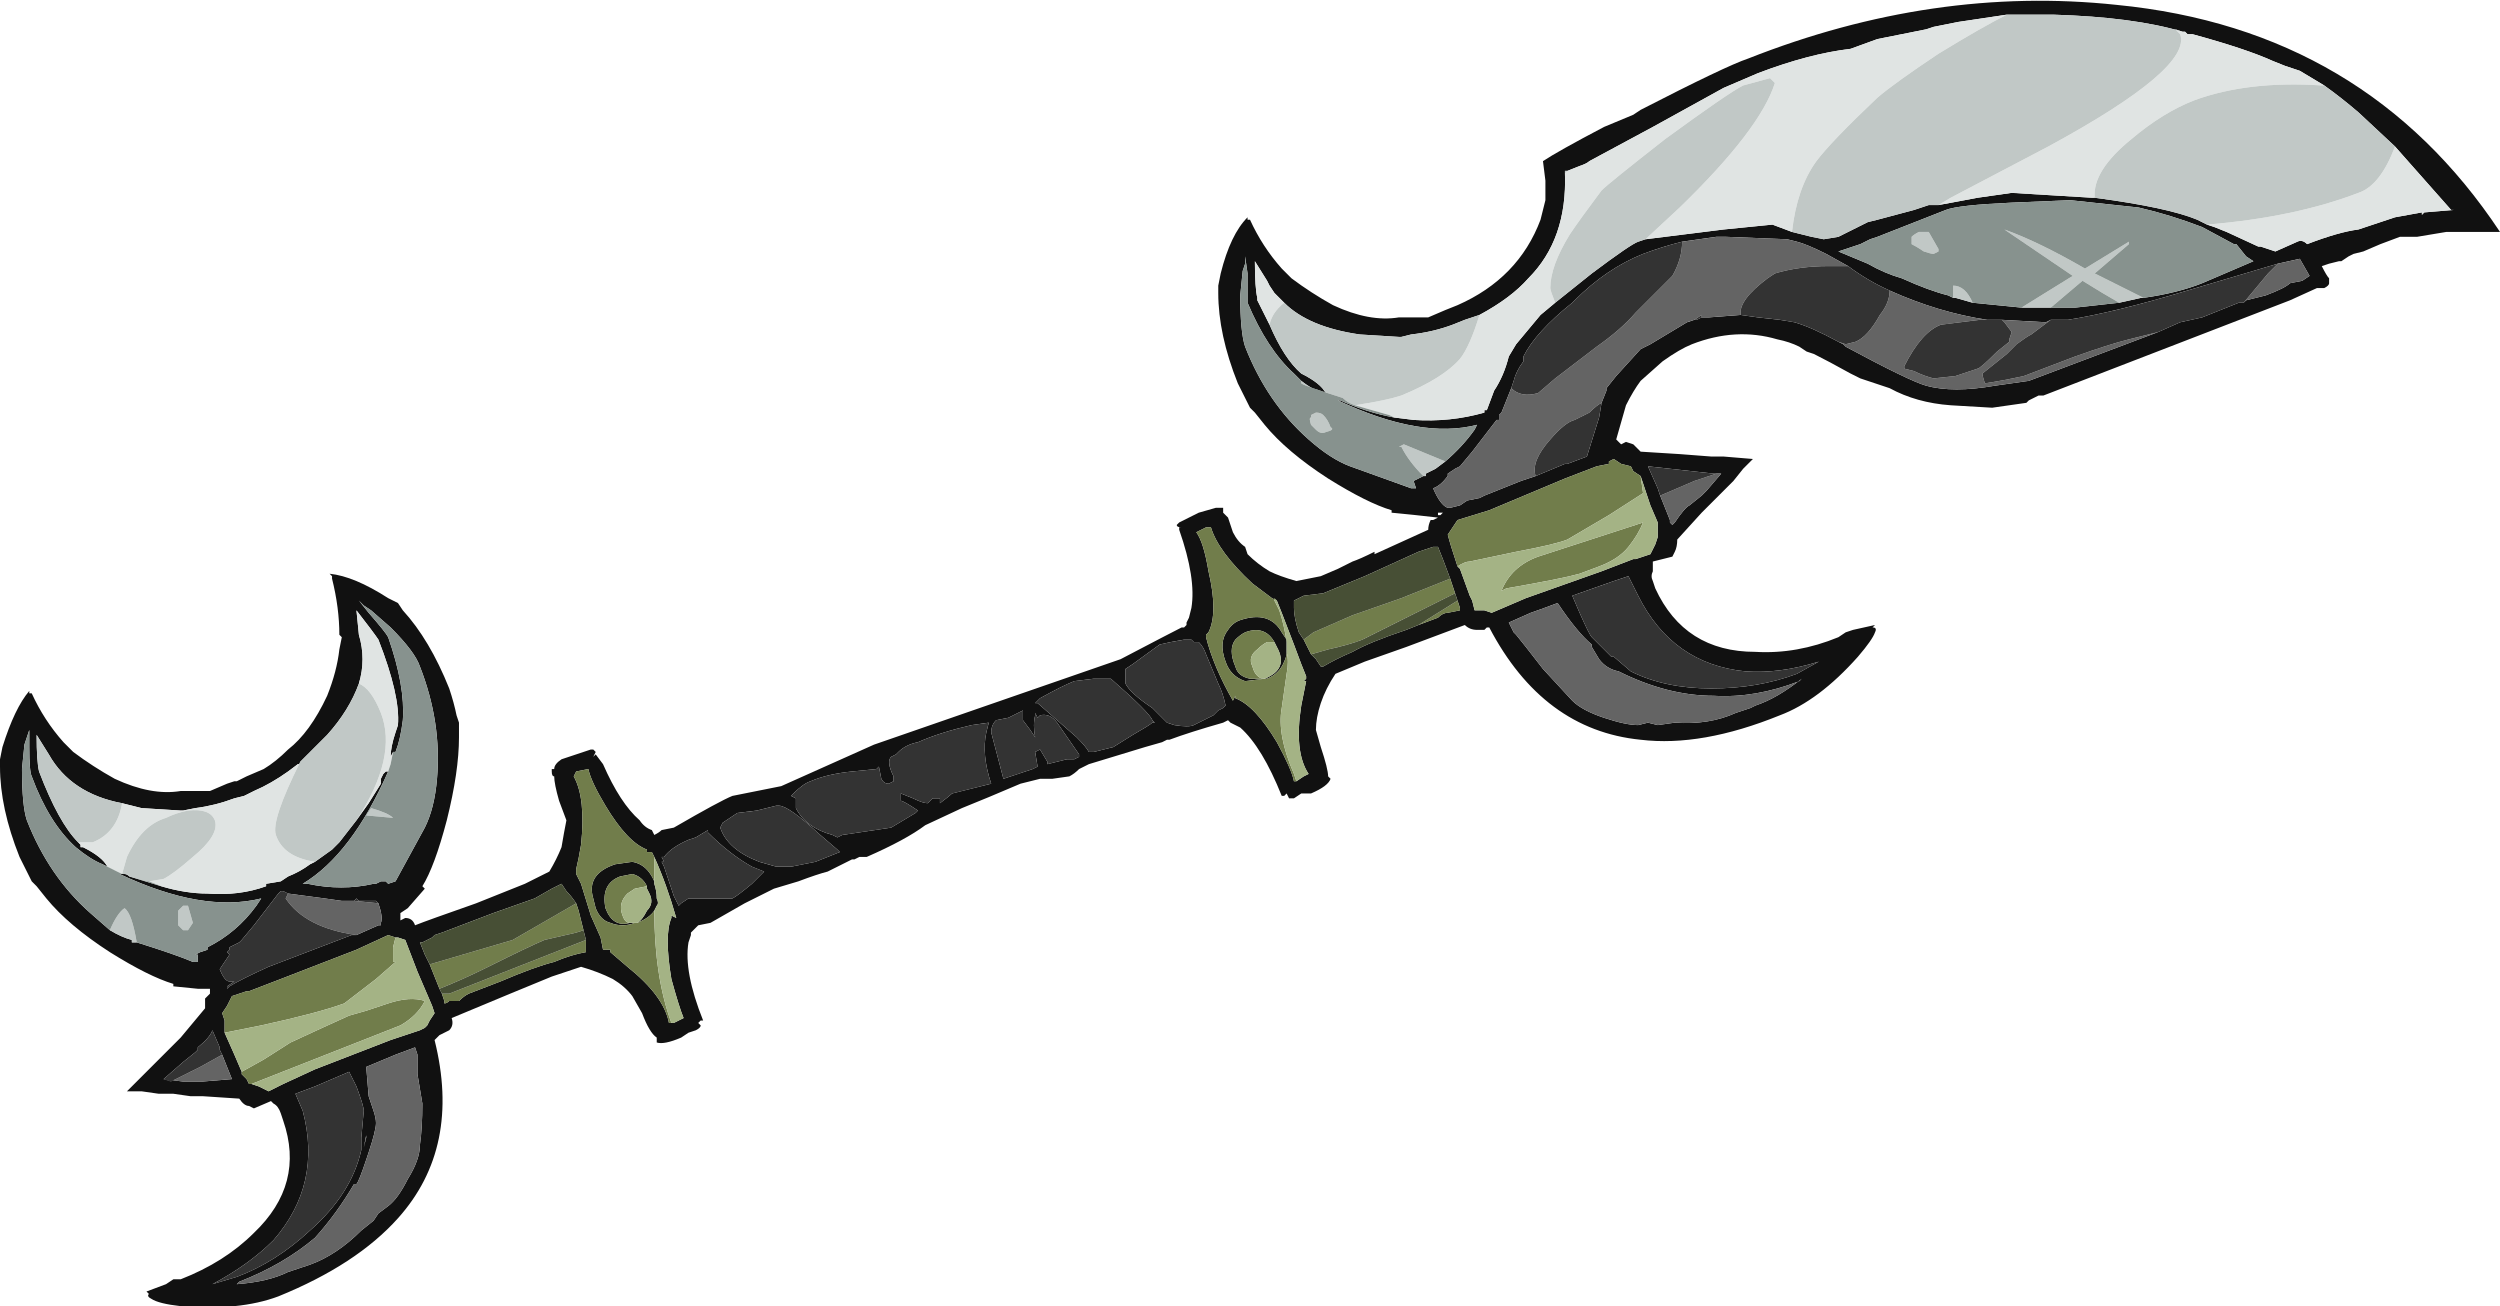 <?xml version="1.0" encoding="UTF-8" standalone="no"?>
<svg xmlns:ffdec="https://www.free-decompiler.com/flash" xmlns:xlink="http://www.w3.org/1999/xlink" ffdec:objectType="shape" height="26.75px" width="51.2px" xmlns="http://www.w3.org/2000/svg">
  <g transform="matrix(1.0, 0.0, 0.0, 1.0, 28.0, 12.3)">
    <path d="M13.1 -12.0 L12.1 -11.85 11.6 -11.75 11.45 -11.7 10.45 -11.5 9.9 -11.3 Q9.05 -11.2 8.0 -10.8 L7.3 -10.5 5.85 -9.7 4.55 -9.0 Q4.5 -8.95 4.35 -8.9 L4.1 -8.8 4.05 -8.8 4.05 -8.75 Q4.1 -7.4 3.3 -6.6 2.95 -6.2 2.3 -5.85 L2.0 -5.75 1.75 -5.65 Q1.35 -5.5 0.9 -5.45 L0.7 -5.4 0.65 -5.4 -0.15 -5.45 Q-1.2 -5.6 -1.7 -6.1 L-1.9 -6.3 -2.0 -6.45 -2.05 -6.55 -2.3 -6.95 Q-2.3 -6.4 -2.25 -6.2 L-2.25 -6.15 -2.0 -5.65 Q-1.7 -4.95 -1.35 -4.65 -0.95 -4.45 -0.85 -4.25 -1.1 -4.3 -1.35 -4.5 L-1.5 -4.65 Q-2.05 -5.15 -2.45 -6.1 -2.45 -6.2 -2.45 -6.7 L-2.5 -7.05 -2.5 -6.9 -2.55 -6.75 -2.6 -6.25 Q-2.6 -5.5 -2.5 -5.2 -2.05 -4.05 -1.2 -3.3 -0.75 -2.9 -0.35 -2.75 L0.9 -2.3 1.0 -2.3 0.95 -2.45 1.15 -2.55 1.2 -2.55 1.2 -2.6 1.4 -2.7 1.6 -2.85 Q1.95 -3.15 2.2 -3.5 L2.25 -3.6 Q1.1 -3.3 -0.6 -4.1 L-0.55 -4.1 Q0.0 -3.85 0.55 -3.75 L0.95 -3.7 Q1.7 -3.65 2.4 -3.85 L2.4 -3.9 2.45 -3.9 2.6 -4.3 Q2.8 -4.6 2.9 -5.0 L3.05 -5.25 3.55 -5.85 3.85 -6.1 4.6 -6.7 Q5.4 -7.3 5.55 -7.35 L5.7 -7.4 7.3 -7.6 8.3 -7.7 8.7 -7.55 9.1 -7.45 9.35 -7.4 9.65 -7.45 10.25 -7.75 10.45 -7.8 11.2 -8.0 11.5 -8.1 11.7 -8.1 12.5 -8.25 13.2 -8.35 14.85 -8.25 14.9 -8.25 Q16.4 -8.05 17.0 -7.8 L17.2 -7.7 17.35 -7.65 17.6 -7.55 18.25 -7.25 18.3 -7.25 18.6 -7.15 19.05 -7.35 Q19.15 -7.4 19.25 -7.3 19.9 -7.55 20.3 -7.6 20.75 -7.75 21.05 -7.85 L21.6 -7.95 21.6 -7.9 21.65 -7.95 22.25 -8.0 22.2 -8.0 21.05 -9.3 20.3 -10.0 Q19.95 -10.3 19.6 -10.55 L19.1 -10.85 18.8 -10.95 18.55 -11.05 Q18.0 -11.3 16.9 -11.6 L16.8 -11.6 16.75 -11.65 16.7 -11.65 Q15.7 -11.95 14.05 -12.0 L13.1 -12.0 M9.85 -6.85 L9.4 -7.1 Q9.0 -7.3 8.8 -7.35 L8.6 -7.4 7.35 -7.45 7.15 -7.45 6.45 -7.35 Q6.05 -7.25 5.65 -7.1 4.9 -6.8 4.25 -6.15 L4.2 -6.1 Q3.45 -5.5 3.2 -5.0 L3.2 -4.9 Q3.05 -4.7 3.0 -4.5 L2.95 -4.35 2.75 -3.85 2.7 -3.8 2.7 -3.7 2.65 -3.7 2.15 -3.05 1.9 -2.75 1.8 -2.7 1.65 -2.6 1.65 -2.55 Q1.5 -2.35 1.35 -2.3 1.5 -1.95 1.65 -1.9 L1.7 -1.9 1.9 -1.95 2.05 -2.05 2.3 -2.1 2.4 -2.15 3.15 -2.45 3.45 -2.55 4.05 -2.8 4.1 -2.8 4.5 -2.95 4.75 -3.75 4.8 -4.05 4.9 -4.3 4.9 -4.35 5.1 -4.6 5.6 -5.15 5.8 -5.25 6.55 -5.7 6.7 -5.75 6.75 -5.75 6.85 -5.8 7.0 -5.8 7.65 -5.85 8.0 -5.8 8.45 -5.75 8.75 -5.7 Q9.1 -5.6 9.65 -5.3 L9.75 -5.25 9.8 -5.2 Q11.1 -4.5 11.45 -4.4 12.0 -4.25 12.85 -4.4 L13.55 -4.5 16.2 -5.5 16.65 -5.7 17.1 -5.8 17.85 -6.1 17.95 -6.1 18.0 -6.15 18.4 -6.25 Q18.8 -6.4 18.9 -6.5 L19.15 -6.55 19.3 -6.65 19.1 -7.0 18.65 -6.9 16.8 -6.35 Q15.3 -5.9 14.35 -5.75 L14.0 -5.75 13.9 -5.7 13.0 -5.75 12.7 -5.75 Q11.7 -5.9 10.7 -6.35 10.25 -6.55 9.85 -6.85 M9.45 -7.3 L9.45 -7.3 M15.9 -6.2 Q16.6 -6.3 17.1 -6.5 L18.15 -6.95 18.0 -7.05 17.8 -7.3 17.75 -7.3 17.1 -7.65 Q16.45 -7.9 15.8 -8.05 L14.4 -8.2 13.2 -8.15 Q12.1 -8.1 11.85 -8.0 L10.45 -7.45 10.3 -7.4 10.1 -7.3 9.65 -7.15 10.25 -6.9 Q10.6 -6.7 10.95 -6.6 11.5 -6.35 11.9 -6.25 L12.0 -6.2 12.05 -6.2 12.4 -6.1 13.4 -6.0 13.85 -6.0 14.5 -6.0 15.4 -6.1 15.85 -6.2 15.9 -6.2 M5.45 -9.95 L5.6 -10.05 Q7.35 -10.95 7.8 -11.1 11.6 -12.6 15.35 -12.2 20.45 -11.7 23.2 -7.55 L22.1 -7.55 21.5 -7.45 21.15 -7.45 20.75 -7.3 20.4 -7.15 20.2 -7.1 20.1 -7.05 19.95 -6.95 19.9 -6.95 19.7 -6.9 19.55 -6.85 Q19.65 -6.65 19.7 -6.6 L19.7 -6.5 Q19.7 -6.45 19.6 -6.4 L19.45 -6.4 18.9 -6.15 13.85 -4.2 13.75 -4.2 13.55 -4.1 13.5 -4.05 12.8 -3.95 11.95 -4.0 Q11.25 -4.05 10.7 -4.35 L10.1 -4.55 9.9 -4.65 Q9.45 -4.9 9.15 -5.05 L9.0 -5.1 8.85 -5.2 Q8.65 -5.3 8.4 -5.35 7.55 -5.6 6.65 -5.25 6.4 -5.15 6.05 -4.9 L5.6 -4.5 Q5.45 -4.3 5.3 -4.0 L5.1 -3.3 5.2 -3.2 5.3 -3.25 5.45 -3.2 5.6 -3.05 6.4 -3.0 7.05 -2.95 7.3 -2.95 7.9 -2.9 7.7 -2.7 7.5 -2.45 6.85 -1.8 6.35 -1.25 Q6.35 -1.1 6.3 -1.0 L6.25 -0.9 5.85 -0.8 5.85 -0.6 Q5.8 -0.5 5.85 -0.4 L5.9 -0.25 Q6.5 1.05 7.95 1.05 8.8 1.1 9.65 0.75 L9.8 0.65 9.95 0.6 10.4 0.5 10.35 0.55 Q10.45 0.55 10.4 0.65 10.35 0.8 10.05 1.15 9.25 2.05 8.45 2.35 6.85 3.0 5.6 2.85 3.6 2.65 2.5 0.55 L2.45 0.55 2.4 0.6 2.25 0.6 Q2.1 0.6 2.0 0.5 L0.8 0.95 -0.05 1.25 -0.65 1.5 Q-0.85 1.8 -0.95 2.1 -1.05 2.4 -1.05 2.65 L-0.95 3.0 Q-0.8 3.45 -0.8 3.6 L-0.75 3.65 Q-0.8 3.8 -1.15 3.95 L-1.35 3.95 -1.5 4.05 -1.6 4.05 -1.65 3.95 -1.7 4.0 -1.75 4.0 Q-2.15 3.0 -2.6 2.6 L-2.8 2.5 -2.85 2.45 -2.95 2.5 Q-3.65 2.7 -4.05 2.85 L-4.1 2.85 -4.2 2.9 -4.55 3.0 -5.7 3.35 -5.9 3.45 Q-6.0 3.55 -6.1 3.6 L-6.45 3.65 -6.7 3.65 -7.1 3.75 Q-7.8 4.05 -8.3 4.25 L-9.05 4.6 Q-9.45 4.9 -10.25 5.25 L-10.4 5.25 -10.5 5.3 -10.55 5.3 Q-10.85 5.45 -11.05 5.55 -11.25 5.6 -11.65 5.75 L-12.15 5.9 -12.75 6.2 -13.45 6.6 -13.7 6.65 -13.85 6.8 -13.85 6.85 -13.9 7.0 Q-14.0 7.6 -13.6 8.6 L-13.65 8.6 -13.7 8.65 -13.65 8.7 Q-13.65 8.75 -13.75 8.8 L-13.9 8.85 -14.05 8.95 Q-14.4 9.1 -14.55 9.05 L-14.55 8.95 Q-14.7 8.85 -14.85 8.45 L-15.05 8.1 Q-15.2 7.9 -15.45 7.75 -15.75 7.6 -16.1 7.5 L-16.7 7.7 -17.55 8.05 -18.75 8.55 Q-18.7 8.7 -18.8 8.8 L-19.0 8.9 -19.1 9.0 Q-18.55 11.2 -19.85 12.65 -20.7 13.6 -22.3 14.25 -23.1 14.55 -24.3 14.45 -24.75 14.4 -24.9 14.3 -25.0 14.25 -24.95 14.2 L-25.0 14.15 -24.6 14.0 -24.45 13.9 -24.3 13.9 Q-23.4 13.55 -22.8 12.95 -21.75 11.95 -22.2 10.65 L-22.25 10.5 Q-22.3 10.35 -22.4 10.3 L-22.45 10.25 -22.8 10.4 -22.9 10.35 Q-23.0 10.35 -23.1 10.2 L-23.85 10.15 -24.1 10.15 -24.45 10.1 -24.75 10.1 -25.1 10.05 -25.4 10.05 -24.3 8.95 -23.8 8.35 Q-23.8 8.25 -23.8 8.15 L-23.7 8.05 -23.7 7.95 -23.95 7.95 -24.45 7.9 -24.45 7.85 Q-24.95 7.7 -25.75 7.2 -26.6 6.65 -27.05 6.1 L-27.25 5.85 -27.35 5.75 -27.6 5.25 Q-28.0 4.25 -28.0 3.4 L-28.0 3.25 -27.95 3.0 Q-27.7 2.2 -27.4 1.85 L-27.4 1.9 -27.35 1.9 Q-27.1 2.45 -26.7 2.9 L-26.5 3.1 Q-26.1 3.4 -25.65 3.65 -24.9 4.0 -24.3 3.9 L-23.7 3.9 -23.35 3.75 -23.2 3.7 -23.15 3.7 -22.95 3.6 -22.6 3.45 Q-22.35 3.3 -22.1 3.05 -21.65 2.7 -21.3 1.95 -21.1 1.45 -21.05 1.0 L-21.0 0.75 -21.05 0.7 Q-21.05 0.15 -21.2 -0.45 L-21.2 -0.5 -21.25 -0.55 Q-20.75 -0.5 -20.05 -0.05 L-19.85 0.05 -19.75 0.2 Q-19.2 0.8 -18.8 1.8 -18.7 2.1 -18.65 2.35 L-18.6 2.5 Q-18.6 2.65 -18.6 2.8 -18.6 3.5 -18.85 4.5 -19.1 5.45 -19.35 5.85 L-19.3 5.9 -19.65 6.3 -19.8 6.4 -19.8 6.55 -19.7 6.5 Q-19.55 6.5 -19.5 6.65 -19.25 6.55 -18.25 6.2 L-17.25 5.8 -16.75 5.55 Q-16.6 5.3 -16.5 5.05 -16.45 4.75 -16.4 4.5 L-16.55 4.1 Q-16.65 3.75 -16.65 3.6 -16.7 3.6 -16.7 3.5 L-16.7 3.45 -16.65 3.45 Q-16.65 3.35 -16.5 3.25 L-15.9 3.05 -15.85 3.05 -15.8 3.1 -15.85 3.2 -15.8 3.15 -15.65 3.35 Q-15.3 4.15 -14.9 4.5 -14.8 4.65 -14.65 4.7 L-14.6 4.8 Q-14.5 4.75 -14.45 4.7 L-14.2 4.65 Q-13.25 4.1 -13.0 4.0 L-12.0 3.8 -10.1 2.95 -5.05 1.2 Q-4.0 0.65 -3.8 0.55 L-3.75 0.55 -3.7 0.5 -3.7 0.45 -3.65 0.35 -3.6 0.15 Q-3.5 -0.45 -3.85 -1.45 L-3.85 -1.5 -3.8 -1.5 Q-3.9 -1.5 -3.9 -1.55 L-3.85 -1.6 -3.45 -1.8 -3.1 -1.9 -2.95 -1.9 -2.95 -1.8 -2.85 -1.7 -2.75 -1.4 Q-2.65 -1.2 -2.5 -1.1 L-2.45 -0.95 Q-2.25 -0.75 -2.0 -0.6 -1.8 -0.5 -1.45 -0.4 L-0.95 -0.5 -0.6 -0.65 -0.3 -0.8 Q-0.15 -0.85 0.15 -1.0 L0.15 -0.95 1.25 -1.45 Q1.25 -1.55 1.3 -1.65 L1.35 -1.65 1.45 -1.7 1.0 -1.75 0.5 -1.8 0.5 -1.85 Q0.0 -2.0 -0.8 -2.5 -1.65 -3.05 -2.1 -3.6 L-2.3 -3.85 -2.4 -3.95 -2.65 -4.45 Q-3.05 -5.45 -3.05 -6.3 L-3.05 -6.45 -3.0 -6.7 Q-2.8 -7.5 -2.45 -7.85 L-2.45 -7.8 -2.4 -7.8 Q-2.15 -7.25 -1.75 -6.8 L-1.55 -6.6 Q-1.15 -6.3 -0.7 -6.05 0.05 -5.7 0.65 -5.8 L1.25 -5.8 1.6 -5.95 1.85 -6.05 Q3.1 -6.6 3.55 -7.8 L3.65 -8.2 3.65 -8.6 3.6 -9.0 Q3.9 -9.2 4.85 -9.7 L5.45 -9.95 M1.45 -1.8 L1.45 -1.75 1.5 -1.75 1.55 -1.8 1.45 -1.8 M1.7 -0.45 L1.55 -0.85 1.45 -1.1 1.35 -1.1 1.05 -1.0 -0.05 -0.5 -0.9 -0.15 -1.3 -0.1 -1.5 0.0 -1.5 0.15 Q-1.5 0.35 -1.4 0.65 L-1.3 0.8 -1.15 1.1 -1.05 1.2 -0.95 1.35 -0.9 1.35 Q-0.65 1.2 -0.3 1.05 0.05 0.85 0.8 0.6 L1.05 0.5 1.45 0.35 Q1.55 0.25 1.65 0.25 L1.9 0.2 1.9 0.15 1.85 0.0 1.8 -0.15 1.7 -0.45 M5.6 -2.55 L5.45 -2.65 5.4 -2.75 5.2 -2.8 5.05 -2.9 4.95 -2.85 4.95 -2.8 4.7 -2.75 4.05 -2.5 2.5 -1.85 1.85 -1.65 1.65 -1.35 Q1.7 -1.15 1.85 -0.7 L1.9 -0.65 2.1 -0.1 2.15 0.0 2.2 0.2 2.4 0.2 2.55 0.25 3.25 -0.05 4.8 -0.6 5.45 -0.85 5.5 -0.85 5.8 -0.95 5.9 -1.15 5.95 -1.3 5.95 -1.6 5.8 -1.95 5.6 -2.55 M5.35 -0.5 L5.05 -0.4 4.2 -0.1 4.35 0.25 Q4.55 0.7 4.6 0.75 L5.0 1.15 5.05 1.15 5.4 1.45 Q6.1 1.8 7.05 1.8 8.0 1.8 8.8 1.5 L9.25 1.25 Q8.45 1.5 7.75 1.45 6.25 1.3 5.55 -0.1 5.45 -0.3 5.35 -0.5 M7.15 -2.6 L7.1 -2.6 5.75 -2.75 5.95 -2.3 6.0 -2.15 6.2 -1.65 6.2 -1.6 6.25 -1.55 6.3 -1.6 Q6.5 -1.9 6.6 -1.95 L6.85 -2.15 6.95 -2.25 7.25 -2.6 7.15 -2.6 M18.2 -7.0 L18.2 -7.0 M8.85 1.65 Q7.95 2.0 7.1 1.95 6.15 1.95 5.15 1.45 4.9 1.4 4.75 1.2 L4.6 0.95 4.6 0.9 Q4.3 0.65 3.9 0.05 3.5 0.2 3.35 0.25 L2.9 0.45 3.0 0.65 3.05 0.7 3.25 0.95 3.6 1.4 4.2 2.05 Q4.4 2.25 4.85 2.4 5.3 2.55 5.55 2.55 L5.75 2.5 5.95 2.55 6.3 2.5 Q7.0 2.55 7.55 2.3 L7.85 2.2 7.95 2.15 Q8.4 2.0 8.9 1.6 L8.85 1.65 M-1.85 0.0 L-1.95 -0.05 -2.35 -0.35 Q-3.05 -1.0 -3.2 -1.5 L-3.3 -1.5 -3.5 -1.4 Q-3.35 -1.2 -3.25 -0.6 -3.05 0.25 -3.25 0.65 L-3.3 0.7 -3.3 0.75 Q-3.15 1.35 -2.75 2.05 L-2.7 1.95 -2.7 2.0 Q-2.3 2.15 -1.85 2.9 -1.55 3.45 -1.5 3.7 L-1.45 3.7 -1.3 3.6 -1.2 3.55 Q-1.5 3.1 -1.35 2.15 L-1.25 1.65 -1.3 1.65 -1.25 1.6 -1.25 1.55 -1.35 1.3 -1.5 0.9 -1.75 0.25 -1.85 0.0 M-1.65 1.05 Q-1.65 1.15 -1.7 1.25 -1.8 1.5 -2.05 1.6 L-2.1 1.6 -2.5 1.65 Q-2.65 1.6 -2.75 1.5 -2.85 1.4 -2.9 1.25 -3.05 0.85 -2.85 0.6 -2.75 0.45 -2.6 0.4 -2.0 0.2 -1.75 0.65 L-1.65 0.8 -1.65 0.85 -1.65 1.05 M-1.9 0.85 Q-2.1 0.5 -2.5 0.65 -2.6 0.7 -2.7 0.8 -2.85 1.0 -2.7 1.35 -2.65 1.55 -2.4 1.6 L-2.15 1.6 -2.1 1.6 Q-1.6 1.4 -1.85 0.95 L-1.9 0.85 M-3.6 0.8 L-3.75 0.8 Q-4.05 0.85 -4.25 0.9 L-4.8 1.3 -4.95 1.4 -4.95 1.7 Q-4.85 1.9 -4.4 2.2 L-4.1 2.5 -3.95 2.55 Q-3.65 2.6 -3.55 2.55 L-3.15 2.35 -3.05 2.25 -2.95 2.2 -2.9 2.15 Q-2.95 1.9 -3.05 1.7 L-3.3 1.1 Q-3.35 0.95 -3.45 0.85 L-3.55 0.85 -3.6 0.8 M-5.6 1.6 L-6.0 1.65 Q-6.25 1.75 -6.7 2.0 L-6.8 2.1 -6.75 2.1 -5.95 2.8 Q-5.75 3.0 -5.7 3.1 L-5.6 3.1 -5.2 3.0 -4.8 2.75 Q-4.45 2.55 -4.4 2.5 L-4.35 2.5 -4.4 2.45 Q-4.45 2.3 -5.25 1.6 L-5.6 1.6 M-7.35 2.4 L-7.6 2.45 Q-7.7 2.55 -7.7 2.7 L-7.45 3.65 -6.85 3.45 -6.75 3.4 -6.8 3.1 -6.7 3.05 -6.55 3.3 -6.55 3.35 -6.15 3.25 Q-6.1 3.25 -6.0 3.25 L-5.9 3.2 -5.9 3.15 -6.35 2.5 Q-6.5 2.3 -6.7 2.35 L-6.75 2.4 -6.8 2.3 -6.8 2.35 Q-6.85 2.55 -6.8 2.8 L-6.9 2.65 -7.05 2.45 -7.05 2.25 -7.35 2.4 M-7.75 2.5 L-8.1 2.55 Q-8.75 2.7 -9.2 2.9 -9.45 2.95 -9.6 3.1 L-9.65 3.15 -9.75 3.2 Q-9.85 3.3 -9.7 3.6 L-9.7 3.7 -9.8 3.75 Q-9.9 3.75 -9.95 3.65 L-10.0 3.4 -10.05 3.45 -10.55 3.5 Q-11.05 3.55 -11.4 3.7 -11.55 3.75 -11.75 3.95 L-11.8 4.0 -11.7 4.05 -11.7 4.25 Q-11.5 4.65 -10.95 4.8 L-10.85 4.85 -10.75 4.8 -9.75 4.65 -9.25 4.35 -9.2 4.3 Q-9.5 4.1 -9.55 4.1 L-9.55 3.95 -9.3 4.05 Q-9.1 4.15 -9.0 4.15 L-8.9 4.05 -8.75 4.05 -8.75 4.15 Q-8.55 4.0 -8.5 3.95 L-7.7 3.75 Q-7.9 3.15 -7.8 2.7 L-7.75 2.5 M-11.2 4.8 Q-11.85 4.2 -12.05 4.2 L-12.1 4.2 -12.5 4.3 -12.9 4.35 -13.2 4.55 -13.25 4.65 Q-13.1 5.1 -12.45 5.35 L-12.1 5.45 -11.8 5.45 -11.3 5.35 -10.8 5.15 -10.85 5.1 -11.2 4.8 M-14.6 5.25 L-14.65 5.15 -14.75 5.15 -14.75 5.1 Q-15.15 4.95 -15.6 4.2 -15.9 3.7 -15.95 3.45 L-16.2 3.5 -16.25 3.6 Q-16.0 4.05 -16.1 5.0 -16.15 5.3 -16.2 5.5 L-16.2 5.6 -16.1 5.8 -15.9 6.45 -15.7 6.9 -15.65 7.15 -15.5 7.15 -15.5 7.2 -15.15 7.5 Q-14.4 8.1 -14.3 8.65 L-14.25 8.65 -14.2 8.65 -14.0 8.55 Q-14.1 8.3 -14.25 7.75 -14.4 6.85 -14.25 6.5 L-14.25 6.45 -14.15 6.5 Q-14.35 5.8 -14.6 5.25 M-14.6 6.35 Q-14.7 6.5 -14.95 6.6 L-15.0 6.6 Q-15.25 6.7 -15.5 6.6 -15.7 6.55 -15.8 6.3 L-15.85 6.1 Q-16.0 5.6 -15.4 5.4 L-15.05 5.35 Q-14.75 5.4 -14.6 5.75 L-14.6 5.8 Q-14.55 5.95 -14.55 6.1 -14.5 6.2 -14.55 6.25 L-14.6 6.35 M-16.2 6.2 Q-16.3 6.05 -16.4 5.95 L-16.5 5.8 -16.7 5.9 -17.05 6.1 -17.9 6.4 -18.95 6.8 -19.1 6.85 -19.15 6.9 -19.35 7.0 -19.4 7.0 -19.3 7.25 -19.2 7.45 -19.0 7.95 -18.95 8.05 -18.9 8.2 -18.9 8.25 Q-18.85 8.25 -18.8 8.2 L-18.6 8.2 Q-18.5 8.1 -18.4 8.05 L-17.75 7.8 Q-17.05 7.5 -16.65 7.4 -16.3 7.25 -16.0 7.2 L-16.0 6.95 -16.05 6.75 -16.15 6.35 -16.2 6.2 M-15.1 6.6 L-14.95 6.6 Q-14.85 6.55 -14.75 6.35 -14.6 6.2 -14.7 6.0 L-14.75 5.9 -14.75 5.85 Q-14.85 5.65 -15.05 5.6 L-15.3 5.65 Q-15.7 5.8 -15.6 6.3 -15.45 6.7 -15.1 6.6 M-14.4 5.25 L-14.45 5.25 -14.4 5.35 -14.45 5.35 -14.4 5.45 -14.2 6.05 -14.1 6.25 -14.05 6.2 -13.9 6.1 Q-13.8 6.1 -13.45 6.1 L-13.0 6.1 Q-12.9 6.05 -12.6 5.8 L-12.35 5.55 -12.6 5.45 Q-13.05 5.2 -13.5 4.75 L-13.5 4.7 -13.75 4.85 -13.9 4.9 Q-14.25 5.05 -14.4 5.25 M-20.05 3.5 Q-20.8 5.2 -21.8 5.8 L-21.7 5.8 Q-21.0 5.95 -20.35 5.8 L-20.3 5.8 -20.2 5.75 -20.1 5.75 -20.05 5.8 -19.9 5.75 -19.3 4.65 Q-19.1 4.25 -19.05 3.65 -18.95 2.5 -19.4 1.35 -19.5 1.05 -20.0 0.55 L-20.4 0.2 -20.55 0.1 -20.65 0.0 -20.45 0.25 Q-20.1 0.65 -20.05 0.75 -19.7 1.75 -19.75 2.45 -19.8 2.85 -19.9 3.1 L-19.95 3.1 -20.0 3.2 Q-20.0 3.0 -19.9 2.7 L-19.85 2.55 Q-19.8 1.95 -20.25 0.8 -20.35 0.65 -20.7 0.2 L-20.65 0.7 Q-20.5 1.2 -20.65 1.7 -20.85 2.25 -21.3 2.75 L-21.85 3.3 -21.85 3.35 -21.9 3.35 -22.1 3.5 Q-22.45 3.75 -22.8 3.9 L-23.0 4.0 -23.2 4.05 Q-23.6 4.2 -24.0 4.25 L-24.25 4.3 -24.3 4.3 -25.1 4.25 -25.5 4.15 Q-26.55 3.95 -27.0 3.15 L-27.25 2.75 Q-27.25 3.3 -27.2 3.5 -26.8 4.55 -26.4 4.95 L-26.35 5.0 -26.35 5.05 -26.3 5.05 Q-25.9 5.25 -25.8 5.45 L-25.9 5.4 Q-26.15 5.3 -26.45 5.05 -27.0 4.55 -27.35 3.6 -27.4 3.5 -27.4 3.0 L-27.4 2.65 -27.5 2.95 -27.55 3.45 Q-27.55 4.2 -27.45 4.5 -27.0 5.65 -26.15 6.4 L-25.75 6.75 Q-25.5 6.9 -25.3 6.95 L-25.3 7.0 -25.2 7.0 Q-24.4 7.25 -24.05 7.4 L-23.95 7.4 -23.95 7.25 -24.0 7.25 -23.9 7.2 -23.75 7.15 -23.75 7.1 Q-23.15 6.8 -22.75 6.25 L-22.65 6.1 Q-23.85 6.4 -25.55 5.6 L-25.5 5.6 -25.45 5.6 Q-25.4 5.6 -25.35 5.65 L-24.7 5.85 Q-24.2 6.0 -23.75 6.0 -23.1 6.05 -22.55 5.85 L-22.55 5.8 -22.25 5.75 -22.1 5.65 Q-21.85 5.55 -21.65 5.4 L-21.55 5.35 -21.2 5.1 -21.05 4.95 -20.7 4.5 -20.45 4.15 -20.2 3.75 -20.2 3.65 -20.15 3.55 -20.1 3.5 -20.05 3.5 M-22.1 6.0 L-22.2 5.95 -22.25 5.95 -22.3 6.0 -22.8 6.65 -23.05 6.95 -23.1 7.0 -23.3 7.1 -23.3 7.15 -23.35 7.2 -23.3 7.25 -23.5 7.55 Q-23.4 7.8 -23.3 7.8 L-23.2 7.8 -23.35 7.9 -23.35 7.95 -23.3 7.9 Q-23.05 7.75 -22.5 7.5 L-20.8 6.85 -20.7 6.85 -20.25 6.65 -20.2 6.65 -20.2 6.6 Q-20.15 6.5 -20.25 6.2 L-20.3 6.15 Q-20.4 6.15 -20.65 6.15 L-20.7 6.1 -20.75 6.15 -21.0 6.15 -21.35 6.1 -22.1 6.0 M-19.3 8.75 L-19.25 8.7 -19.2 8.6 -19.1 8.45 -19.15 8.3 -19.45 7.6 -19.7 6.95 -19.85 6.9 -19.9 6.9 -20.05 6.85 -20.7 7.15 -22.25 7.75 -22.9 8.0 -22.95 8.0 -23.25 8.1 -23.35 8.3 -23.45 8.45 -23.4 8.6 -23.4 8.85 -23.2 9.3 -23.05 9.65 -23.05 9.7 -22.95 9.8 -22.9 9.9 -22.85 9.9 -22.7 9.95 -22.5 10.05 -22.2 9.9 -21.55 9.6 Q-20.65 9.25 -20.0 9.0 L-19.4 8.8 -19.3 8.75 M-19.5 9.15 L-19.9 9.3 -20.5 9.55 -20.45 10.15 -20.35 10.45 Q-20.3 10.6 -20.3 10.7 -20.3 10.85 -20.45 11.3 L-20.5 11.45 Q-20.65 11.9 -20.7 11.95 L-20.75 11.95 Q-21.1 12.55 -21.55 13.05 -22.2 13.6 -23.1 13.95 L-23.15 14.0 Q-22.5 13.95 -22.1 13.75 L-21.65 13.6 Q-21.1 13.4 -20.6 12.9 L-20.35 12.7 -20.25 12.55 -20.05 12.4 Q-19.85 12.25 -19.65 11.85 -19.4 11.45 -19.4 11.15 -19.35 10.8 -19.35 10.3 L-19.45 9.7 -19.45 9.3 -19.5 9.15 M-21.95 10.1 L-21.8 10.45 Q-21.4 11.95 -22.4 13.1 -22.9 13.6 -23.65 14.0 L-23.15 13.85 Q-22.35 13.55 -21.65 12.9 -20.8 12.15 -20.6 11.25 L-20.6 11.0 -20.55 10.45 Q-20.55 10.35 -20.7 9.95 L-20.85 9.65 -21.55 9.95 -21.95 10.1 M-20.5 10.95 L-20.55 11.2 -20.5 11.0 -20.5 10.95 M-23.45 9.3 L-23.5 9.2 -23.5 9.15 -23.65 8.8 Q-23.7 8.95 -23.95 9.15 L-23.95 9.2 -24.0 9.25 -24.25 9.45 -24.65 9.8 -24.25 9.85 -23.85 9.85 -23.25 9.8 -23.45 9.3" fill="#111111" fill-rule="evenodd" stroke="none"/>
    <path d="M-1.3 0.8 L-1.1 0.65 Q-0.65 0.45 -0.3 0.3 L0.7 -0.05 1.7 -0.45 1.8 -0.15 -0.1 0.8 Q-0.35 0.9 -0.8 1.0 L-1.15 1.1 -1.3 0.8 M1.85 0.0 L1.9 0.15 1.9 0.2 1.65 0.25 Q1.55 0.25 1.45 0.35 L1.05 0.5 1.85 0.0 M1.85 -0.7 Q1.7 -1.15 1.65 -1.35 L1.85 -1.65 2.5 -1.85 4.05 -2.5 4.7 -2.75 4.95 -2.8 4.95 -2.85 5.05 -2.9 5.2 -2.8 5.4 -2.75 5.45 -2.65 5.6 -2.55 5.65 -2.2 4.95 -1.75 4.1 -1.25 Q3.85 -1.15 3.05 -1.0 L2.1 -0.8 Q2.0 -0.8 1.85 -0.7 M2.85 -0.25 L2.75 -0.2 Q2.95 -0.7 3.5 -0.9 L5.5 -1.55 5.65 -1.6 Q5.55 -1.35 5.35 -1.1 5.15 -0.85 4.75 -0.7 L4.35 -0.55 Q4.0 -0.45 2.85 -0.25 M-1.45 3.7 L-1.5 3.7 Q-1.55 3.45 -1.85 2.9 -2.3 2.15 -2.7 2.0 L-2.7 1.95 -2.75 2.05 Q-3.15 1.35 -3.3 0.75 L-3.3 0.7 -3.25 0.65 Q-3.05 0.25 -3.25 -0.6 -3.35 -1.2 -3.5 -1.4 L-3.3 -1.5 -3.2 -1.5 Q-3.05 -1.0 -2.35 -0.35 L-1.95 -0.05 -1.85 0.0 -1.9 -0.05 -1.9 0.0 -1.8 0.2 Q-1.7 0.5 -1.65 0.85 L-1.65 0.8 -1.75 0.65 Q-2.0 0.2 -2.6 0.4 -2.75 0.45 -2.85 0.6 -3.05 0.85 -2.9 1.25 -2.85 1.4 -2.75 1.5 -2.65 1.6 -2.5 1.65 L-2.1 1.6 -2.05 1.6 Q-1.8 1.5 -1.7 1.25 -1.65 1.15 -1.65 1.05 -1.6 1.25 -1.65 1.5 L-1.75 2.2 Q-1.85 2.75 -1.5 3.55 L-1.45 3.7 M-1.9 0.85 L-2.05 0.85 Q-2.15 0.9 -2.25 1.0 -2.45 1.15 -2.35 1.35 -2.3 1.55 -2.15 1.6 L-2.4 1.6 Q-2.65 1.55 -2.7 1.35 -2.85 1.0 -2.7 0.8 -2.6 0.7 -2.5 0.65 -2.1 0.5 -1.9 0.85 M-14.25 8.65 L-14.3 8.65 Q-14.4 8.1 -15.15 7.5 L-15.5 7.2 -15.5 7.15 -15.65 7.15 -15.7 6.9 -15.9 6.45 -16.1 5.8 -16.2 5.6 -16.2 5.5 Q-16.15 5.3 -16.1 5.0 -16.0 4.05 -16.25 3.6 L-16.2 3.5 -15.95 3.45 Q-15.9 3.7 -15.6 4.2 -15.15 4.95 -14.75 5.1 L-14.75 5.15 -14.65 5.15 -14.6 5.25 -14.6 5.75 Q-14.75 5.4 -15.05 5.35 L-15.4 5.4 Q-16.0 5.6 -15.85 6.1 L-15.8 6.3 Q-15.7 6.55 -15.5 6.6 -15.25 6.7 -15.0 6.6 L-14.95 6.6 Q-14.7 6.5 -14.6 6.35 -14.6 7.7 -14.25 8.65 M-16.2 6.2 L-16.15 6.35 -16.05 6.75 -16.2 6.8 -16.85 6.95 Q-17.2 7.1 -18.0 7.5 -18.5 7.75 -19.0 7.95 L-19.2 7.45 -17.5 6.95 -16.2 6.2 M-16.0 6.95 L-16.0 7.2 Q-16.3 7.25 -16.65 7.4 -17.05 7.5 -17.75 7.8 L-18.4 8.05 Q-18.5 8.1 -18.6 8.2 L-18.8 8.2 Q-18.85 8.25 -18.9 8.25 L-18.9 8.2 -18.95 8.05 -18.8 8.05 -16.0 6.95 M-14.75 5.85 L-15.0 5.9 -15.15 6.0 Q-15.35 6.2 -15.25 6.45 -15.2 6.6 -15.1 6.6 -15.45 6.7 -15.6 6.3 -15.7 5.8 -15.3 5.65 L-15.05 5.6 Q-14.85 5.65 -14.75 5.85 M-19.3 8.75 L-19.4 8.8 -19.3 8.75 M-22.85 9.9 L-22.9 9.9 -22.95 9.8 -23.05 9.7 -23.05 9.65 -22.6 9.4 -22.05 9.05 -21.4 8.75 -20.85 8.5 -20.5 8.4 -20.05 8.25 Q-19.6 8.1 -19.3 8.2 -19.45 8.5 -19.8 8.7 L-22.85 9.9 M-23.4 8.85 L-23.4 8.6 -23.45 8.45 -23.35 8.3 -23.25 8.1 -22.95 8.0 -22.9 8.0 -22.25 7.75 -20.7 7.15 -20.05 6.85 -19.9 6.9 -19.95 7.1 -19.95 7.4 -19.9 7.4 -20.3 7.75 -20.95 8.25 Q-21.5 8.45 -22.65 8.7 L-23.4 8.85" fill="#717d4b" fill-rule="evenodd" stroke="none"/>
    <path d="M1.85 -0.7 Q2.0 -0.8 2.1 -0.8 L3.05 -1.0 Q3.85 -1.15 4.1 -1.25 L4.95 -1.75 5.65 -2.2 5.6 -2.55 5.8 -1.95 5.95 -1.6 5.95 -1.3 5.9 -1.15 5.8 -0.95 5.5 -0.85 5.45 -0.85 4.8 -0.6 3.25 -0.05 2.55 0.25 2.4 0.2 2.2 0.2 2.15 0.0 2.1 -0.1 1.9 -0.65 1.85 -0.7 M2.85 -0.25 Q4.0 -0.45 4.35 -0.55 L4.75 -0.7 Q5.15 -0.85 5.35 -1.1 5.55 -1.35 5.65 -1.6 L5.5 -1.55 3.5 -0.9 Q2.95 -0.7 2.75 -0.2 L2.85 -0.25 M-1.45 3.7 L-1.5 3.55 Q-1.85 2.75 -1.75 2.2 L-1.65 1.5 Q-1.6 1.25 -1.65 1.05 L-1.65 0.85 Q-1.7 0.5 -1.8 0.2 L-1.9 0.0 -1.9 -0.05 -1.85 0.0 -1.75 0.25 -1.5 0.9 -1.35 1.3 -1.25 1.55 -1.25 1.6 -1.3 1.65 -1.25 1.65 -1.35 2.15 Q-1.5 3.1 -1.2 3.55 L-1.3 3.6 -1.45 3.7 M-2.15 1.6 Q-2.3 1.55 -2.35 1.35 -2.45 1.15 -2.25 1.0 -2.15 0.9 -2.05 0.85 L-1.9 0.85 -1.85 0.95 Q-1.6 1.4 -2.1 1.6 L-2.15 1.6 M-14.6 5.25 Q-14.35 5.8 -14.15 6.5 L-14.25 6.45 -14.25 6.5 Q-14.4 6.85 -14.25 7.75 -14.1 8.3 -14.0 8.55 L-14.2 8.65 -14.25 8.65 Q-14.6 7.7 -14.6 6.35 L-14.55 6.25 Q-14.5 6.2 -14.55 6.1 -14.55 5.95 -14.6 5.8 L-14.6 5.75 -14.6 5.25 M-15.1 6.6 Q-15.2 6.6 -15.25 6.45 -15.35 6.2 -15.15 6.0 L-15.0 5.9 -14.75 5.85 -14.75 5.9 -14.7 6.0 Q-14.6 6.2 -14.75 6.35 -14.85 6.55 -14.95 6.6 L-15.1 6.6 M-19.9 6.9 L-19.85 6.9 -19.7 6.95 -19.45 7.6 -19.15 8.3 -19.1 8.45 -19.2 8.6 -19.25 8.7 -19.3 8.75 -19.4 8.8 -20.0 9.0 Q-20.65 9.25 -21.55 9.6 L-22.2 9.9 -22.5 10.05 -22.7 9.95 -22.85 9.9 -19.8 8.7 Q-19.45 8.5 -19.3 8.2 -19.6 8.1 -20.05 8.25 L-20.5 8.4 -20.85 8.5 -21.4 8.75 -22.05 9.05 -22.6 9.4 -23.05 9.65 -23.2 9.3 -23.4 8.85 -22.65 8.7 Q-21.5 8.45 -20.95 8.25 L-20.3 7.75 -19.9 7.4 -19.95 7.4 -19.95 7.1 -19.9 6.9" fill="#a4b385" fill-rule="evenodd" stroke="none"/>
    <path d="M4.1 -8.8 L4.35 -8.9 Q4.5 -8.95 4.55 -9.0 L5.85 -9.7 7.3 -10.5 8.0 -10.8 Q9.05 -11.2 9.9 -11.3 L10.45 -11.5 11.45 -11.7 11.6 -11.75 12.1 -11.85 13.1 -12.0 Q12.6 -11.75 11.7 -11.2 10.8 -10.6 10.45 -10.3 9.5 -9.4 9.2 -9.0 8.8 -8.45 8.7 -7.55 L8.3 -7.7 7.3 -7.6 5.7 -7.4 6.4 -8.05 Q8.05 -9.65 8.35 -10.6 L8.25 -10.7 7.7 -10.55 Q7.4 -10.4 6.1 -9.45 4.95 -8.55 4.8 -8.4 4.35 -7.8 4.15 -7.5 3.75 -6.85 3.75 -6.4 3.75 -6.35 3.85 -6.1 L3.55 -5.85 3.05 -5.25 2.9 -5.0 Q2.8 -4.6 2.6 -4.3 L2.45 -3.9 2.4 -3.9 2.4 -3.85 Q1.7 -3.65 0.95 -3.7 L0.55 -3.75 0.45 -3.8 -0.25 -4.0 Q0.4 -4.1 0.7 -4.2 1.55 -4.55 1.9 -4.95 2.1 -5.2 2.3 -5.85 2.95 -6.2 3.3 -6.6 4.1 -7.4 4.05 -8.75 L4.1 -8.8 M16.7 -11.65 L16.75 -11.65 16.8 -11.6 16.9 -11.6 Q18.0 -11.3 18.55 -11.05 L18.8 -10.95 19.1 -10.85 19.6 -10.55 19.55 -10.55 Q18.05 -10.65 16.95 -10.25 16.3 -10.0 15.65 -9.45 14.85 -8.8 14.9 -8.25 L14.85 -8.25 13.2 -8.35 12.5 -8.25 11.7 -8.1 11.95 -8.25 13.95 -9.3 Q16.9 -10.9 16.65 -11.6 L16.55 -11.7 16.7 -11.65 M21.05 -9.3 L22.2 -8.0 22.25 -8.0 21.65 -7.95 21.6 -7.9 21.6 -7.95 21.05 -7.85 Q20.75 -7.75 20.3 -7.6 19.9 -7.55 19.25 -7.3 19.15 -7.4 19.05 -7.35 L18.6 -7.15 18.3 -7.25 18.25 -7.25 17.6 -7.55 17.35 -7.65 17.2 -7.7 Q19.0 -7.85 20.3 -8.35 20.75 -8.5 21.05 -9.3 M-1.7 -6.1 Q-1.95 -5.9 -2.0 -5.65 L-2.25 -6.15 -2.25 -6.2 Q-2.3 -6.4 -2.3 -6.95 L-2.05 -6.55 -2.0 -6.45 -1.9 -6.3 -1.7 -6.1 M-20.05 3.5 L-20.1 3.5 -20.15 3.55 -20.2 3.65 -20.2 3.75 -20.45 4.15 -20.7 4.5 Q-19.85 3.2 -20.2 2.3 -20.4 1.8 -20.65 1.7 -20.5 1.2 -20.65 0.7 L-20.7 0.2 Q-20.35 0.65 -20.25 0.8 -19.8 1.95 -19.85 2.55 L-19.9 2.7 Q-20.0 3.0 -20.0 3.2 L-19.95 3.1 -20.0 3.35 -20.05 3.5 M-21.55 5.35 L-21.65 5.4 Q-21.85 5.55 -22.1 5.65 L-22.25 5.75 -22.55 5.8 -22.55 5.85 Q-23.1 6.05 -23.75 6.0 -24.2 6.0 -24.7 5.85 L-24.95 5.75 -24.65 5.7 Q-24.45 5.6 -24.05 5.25 -23.5 4.8 -23.6 4.5 -23.7 4.25 -24.15 4.3 -24.4 4.35 -24.6 4.45 -25.1 4.6 -25.4 5.25 L-25.5 5.6 -25.9 5.4 -25.8 5.45 Q-25.9 5.25 -26.3 5.05 L-26.35 5.05 -26.35 5.0 -26.4 4.95 -26.1 4.95 Q-25.6 4.75 -25.5 4.15 L-25.1 4.25 -24.3 4.3 -24.25 4.3 -24.0 4.25 Q-23.6 4.2 -23.2 4.05 L-23.0 4.0 -22.8 3.9 Q-22.45 3.75 -22.1 3.5 L-21.9 3.35 -21.85 3.35 -21.85 3.3 Q-22.45 4.5 -22.35 4.8 -22.2 5.25 -21.55 5.35" fill="#e0e4e3" fill-rule="evenodd" stroke="none"/>
    <path d="M6.45 -7.35 L7.15 -7.45 7.35 -7.45 8.6 -7.4 8.8 -7.35 Q9.0 -7.3 9.4 -7.1 L9.85 -6.85 9.45 -6.85 Q8.85 -6.85 8.35 -6.7 L8.2 -6.6 Q7.6 -6.15 7.65 -5.85 L7.0 -5.8 6.85 -5.8 6.85 -5.85 6.7 -5.75 6.55 -5.7 5.8 -5.25 5.6 -5.15 5.1 -4.6 4.9 -4.35 4.9 -4.3 4.8 -4.05 Q4.7 -4.0 4.55 -3.85 4.35 -3.75 4.25 -3.7 4.05 -3.65 3.75 -3.3 3.35 -2.85 3.45 -2.55 L3.15 -2.45 2.4 -2.15 2.3 -2.1 2.05 -2.05 1.9 -1.95 1.7 -1.9 1.65 -1.9 Q1.5 -1.95 1.35 -2.3 1.5 -2.35 1.65 -2.55 L1.65 -2.6 1.8 -2.7 1.9 -2.75 2.15 -3.05 2.65 -3.7 2.7 -3.7 2.7 -3.8 2.75 -3.85 2.95 -4.35 Q3.15 -4.15 3.5 -4.25 L3.85 -4.55 4.7 -5.2 Q5.2 -5.55 5.5 -5.9 L5.85 -6.25 Q6.15 -6.55 6.25 -6.65 6.45 -7.0 6.45 -7.35 M10.7 -6.35 Q11.7 -5.9 12.7 -5.75 L12.55 -5.75 11.75 -5.65 Q11.35 -5.5 11.0 -4.8 L11.0 -4.75 11.2 -4.7 Q11.4 -4.6 11.6 -4.55 L12.05 -4.6 12.5 -4.75 Q12.55 -4.75 12.9 -5.1 L13.15 -5.3 13.15 -5.35 13.2 -5.5 13.05 -5.7 13.0 -5.75 13.9 -5.7 14.0 -5.75 13.6 -5.45 Q13.5 -5.4 13.3 -5.25 L13.1 -5.05 12.6 -4.65 Q12.6 -4.6 12.65 -4.45 13.0 -4.5 13.45 -4.6 L14.5 -5.0 Q15.2 -5.25 15.6 -5.35 L16.2 -5.5 13.55 -4.5 12.85 -4.4 Q12.0 -4.25 11.45 -4.4 11.1 -4.5 9.8 -5.2 L9.75 -5.25 9.65 -5.3 9.8 -5.25 10.0 -5.3 Q10.25 -5.4 10.5 -5.85 10.7 -6.1 10.7 -6.35 M18.65 -6.9 L19.1 -7.0 19.3 -6.65 19.15 -6.55 18.9 -6.5 Q18.8 -6.4 18.4 -6.25 L18.0 -6.15 17.95 -6.1 18.45 -6.7 18.65 -6.9 M6.0 -2.15 L6.7 -2.45 7.15 -2.6 7.25 -2.6 6.95 -2.25 6.85 -2.15 6.6 -1.95 Q6.5 -1.9 6.3 -1.6 L6.25 -1.55 6.2 -1.6 6.2 -1.65 6.0 -2.15 M8.85 1.65 L8.9 1.6 Q8.4 2.0 7.95 2.15 L7.85 2.2 7.55 2.3 Q7.0 2.55 6.3 2.5 L5.95 2.55 5.75 2.5 5.55 2.55 Q5.3 2.55 4.85 2.4 4.4 2.25 4.2 2.05 L3.6 1.4 3.25 0.95 3.05 0.7 3.0 0.65 2.9 0.45 3.35 0.25 Q3.5 0.2 3.9 0.05 4.3 0.65 4.6 0.9 L4.6 0.95 4.75 1.2 Q4.9 1.4 5.15 1.45 6.15 1.95 7.1 1.95 7.95 2.0 8.85 1.65 M-20.7 6.85 Q-21.75 6.7 -22.15 6.1 L-22.1 6.0 -21.35 6.1 -21.0 6.15 -20.75 6.15 -20.25 6.2 Q-20.15 6.5 -20.2 6.6 L-20.2 6.65 -20.25 6.65 -20.7 6.85 M-19.5 9.15 L-19.45 9.3 -19.45 9.7 -19.35 10.3 Q-19.35 10.8 -19.4 11.15 -19.4 11.45 -19.65 11.85 -19.85 12.25 -20.05 12.4 L-20.25 12.55 -20.35 12.7 -20.6 12.9 Q-21.1 13.4 -21.65 13.6 L-22.1 13.75 Q-22.5 13.95 -23.15 14.0 L-23.1 13.95 Q-22.2 13.6 -21.55 13.05 -21.1 12.55 -20.75 11.95 L-20.7 11.95 Q-20.65 11.9 -20.5 11.45 L-20.45 11.3 Q-20.3 10.85 -20.3 10.7 -20.3 10.6 -20.35 10.45 L-20.45 10.15 -20.5 9.55 -19.9 9.3 -19.5 9.15 M-20.5 10.95 L-20.5 11.0 -20.55 11.2 -20.5 10.95 M-24.65 9.8 L-24.5 9.85 -23.9 9.55 -23.45 9.3 -23.25 9.8 -23.85 9.85 -24.25 9.85 -24.65 9.8" fill="#646464" fill-rule="evenodd" stroke="none"/>
    <path d="M4.1 -8.8 L4.05 -8.75 4.05 -8.8 4.1 -8.8 M2.3 -5.85 Q2.1 -5.2 1.9 -4.95 1.55 -4.55 0.7 -4.2 0.4 -4.1 -0.25 -4.0 -0.4 -4.05 -0.5 -4.15 -1.3 -4.4 -1.35 -4.45 L-1.35 -4.5 Q-1.1 -4.3 -0.85 -4.25 -0.95 -4.45 -1.35 -4.65 -1.7 -4.95 -2.0 -5.65 -1.95 -5.9 -1.7 -6.1 -1.2 -5.6 -0.15 -5.45 L0.65 -5.4 0.7 -5.4 0.9 -5.45 Q1.35 -5.5 1.75 -5.65 L2.0 -5.75 2.3 -5.85 M3.85 -6.1 Q3.75 -6.35 3.75 -6.4 3.75 -6.85 4.15 -7.5 4.35 -7.8 4.8 -8.4 4.95 -8.55 6.1 -9.45 7.4 -10.4 7.7 -10.55 L8.25 -10.7 8.35 -10.6 Q8.05 -9.65 6.4 -8.05 L5.7 -7.4 5.55 -7.35 Q5.4 -7.3 4.6 -6.7 L3.85 -6.1 M8.7 -7.55 Q8.8 -8.45 9.2 -9.0 9.5 -9.4 10.45 -10.3 10.8 -10.6 11.7 -11.2 12.6 -11.75 13.1 -12.0 L14.05 -12.0 Q15.7 -11.95 16.7 -11.65 L16.55 -11.7 16.65 -11.6 Q16.9 -10.9 13.95 -9.3 L11.95 -8.25 11.7 -8.1 11.5 -8.1 11.2 -8.0 10.45 -7.8 10.25 -7.75 9.65 -7.45 9.35 -7.4 9.1 -7.45 8.7 -7.55 M19.6 -10.55 Q19.95 -10.3 20.3 -10.0 L21.05 -9.3 Q20.75 -8.5 20.3 -8.35 19.0 -7.85 17.2 -7.7 L17.0 -7.8 Q16.4 -8.05 14.9 -8.25 14.85 -8.8 15.65 -9.45 16.3 -10.0 16.95 -10.25 18.05 -10.65 19.55 -10.55 L19.6 -10.55 M12.0 -6.2 Q12.0 -6.4 12.0 -6.45 12.25 -6.45 12.4 -6.1 L12.05 -6.2 12.0 -6.2 M13.4 -6.0 L14.45 -6.65 13.05 -7.6 Q13.75 -7.35 14.7 -6.8 L15.6 -7.35 15.6 -7.3 14.9 -6.7 15.9 -6.2 15.85 -6.2 15.4 -6.1 Q15.05 -6.3 14.65 -6.55 L14.0 -6.0 13.85 -6.0 13.4 -6.0 M11.15 -7.45 Q11.2 -7.5 11.3 -7.55 L11.5 -7.55 11.7 -7.2 11.7 -7.15 11.6 -7.1 Q11.55 -7.1 11.4 -7.15 11.25 -7.25 11.15 -7.3 L11.15 -7.45 M1.6 -2.85 L1.4 -2.7 1.2 -2.6 1.2 -2.55 1.15 -2.55 Q0.85 -2.85 0.7 -3.15 L0.65 -3.15 0.75 -3.2 1.6 -2.85 M-0.75 -3.55 Q-0.65 -3.5 -0.85 -3.45 -0.95 -3.4 -1.05 -3.5 L-1.15 -3.6 Q-1.2 -3.75 -1.15 -3.75 L-1.15 -3.8 -1.05 -3.85 Q-0.95 -3.85 -0.9 -3.8 -0.8 -3.7 -0.75 -3.55 M-20.7 4.5 L-21.05 4.95 -21.2 5.1 -21.55 5.35 Q-22.2 5.25 -22.35 4.8 -22.45 4.5 -21.85 3.3 L-21.3 2.75 Q-20.85 2.25 -20.65 1.7 -20.4 1.8 -20.2 2.3 -19.85 3.2 -20.7 4.5 M-25.35 5.65 Q-25.4 5.6 -25.45 5.6 L-25.5 5.6 -25.4 5.25 Q-25.1 4.6 -24.6 4.45 -24.4 4.35 -24.15 4.3 -23.7 4.25 -23.6 4.5 -23.5 4.8 -24.05 5.25 -24.45 5.6 -24.65 5.7 L-24.95 5.75 -25.0 5.75 -25.35 5.65 M-25.2 7.0 L-25.3 7.0 -25.3 6.95 Q-25.5 6.9 -25.75 6.75 -25.6 6.4 -25.45 6.3 -25.3 6.4 -25.2 7.0 M-26.4 4.95 Q-26.8 4.55 -27.2 3.5 -27.25 3.3 -27.25 2.75 L-27.0 3.15 Q-26.55 3.95 -25.5 4.15 -25.6 4.75 -26.1 4.95 L-26.4 4.95 M-20.5 4.4 L-20.4 4.25 Q-20.05 4.35 -19.95 4.45 L-20.5 4.4 M-24.05 6.6 L-24.15 6.75 -24.25 6.75 -24.35 6.65 -24.35 6.5 Q-24.35 6.45 -24.35 6.35 L-24.25 6.25 -24.15 6.25 -24.05 6.6" fill="#c1c8c6" fill-rule="evenodd" stroke="none"/>
    <path d="M-0.25 -4.0 L0.45 -3.8 0.55 -3.75 Q0.0 -3.85 -0.55 -4.1 L-0.6 -4.1 Q1.1 -3.3 2.25 -3.6 L2.2 -3.5 Q1.95 -3.15 1.6 -2.85 L0.75 -3.2 0.65 -3.15 0.7 -3.15 Q0.85 -2.85 1.15 -2.55 L0.95 -2.45 1.0 -2.3 0.9 -2.3 -0.35 -2.75 Q-0.75 -2.9 -1.2 -3.3 -2.05 -4.05 -2.5 -5.2 -2.6 -5.5 -2.6 -6.25 L-2.55 -6.75 -2.5 -6.9 -2.5 -7.05 -2.45 -6.7 Q-2.45 -6.2 -2.45 -6.1 -2.05 -5.15 -1.5 -4.65 L-1.35 -4.5 -1.35 -4.45 Q-1.3 -4.4 -0.5 -4.15 -0.4 -4.05 -0.25 -4.0 M12.0 -6.2 L11.9 -6.25 Q11.5 -6.35 10.95 -6.6 10.6 -6.7 10.25 -6.9 L9.65 -7.15 10.1 -7.3 10.3 -7.4 10.45 -7.45 11.85 -8.0 Q12.1 -8.1 13.2 -8.15 L14.4 -8.2 15.8 -8.05 Q16.45 -7.9 17.1 -7.65 L17.75 -7.3 17.8 -7.3 18.0 -7.05 18.15 -6.95 17.1 -6.5 Q16.6 -6.3 15.9 -6.2 L14.9 -6.7 15.6 -7.3 15.6 -7.35 14.7 -6.8 Q13.75 -7.35 13.05 -7.6 L14.45 -6.65 13.4 -6.0 12.4 -6.1 Q12.25 -6.45 12.0 -6.45 12.0 -6.4 12.0 -6.2 M15.4 -6.1 L14.5 -6.0 13.85 -6.0 14.0 -6.0 14.65 -6.55 Q15.05 -6.3 15.4 -6.1 M11.15 -7.45 L11.15 -7.3 Q11.25 -7.25 11.4 -7.15 11.55 -7.1 11.6 -7.1 L11.7 -7.15 11.7 -7.2 11.5 -7.55 11.3 -7.55 Q11.2 -7.5 11.15 -7.45 M-0.75 -3.55 Q-0.8 -3.7 -0.9 -3.8 -0.95 -3.85 -1.05 -3.85 L-1.15 -3.8 -1.15 -3.75 Q-1.2 -3.75 -1.15 -3.6 L-1.05 -3.5 Q-0.95 -3.4 -0.85 -3.45 -0.65 -3.5 -0.75 -3.55 M-19.95 3.1 L-19.9 3.1 Q-19.8 2.85 -19.75 2.45 -19.7 1.75 -20.05 0.75 -20.1 0.65 -20.45 0.25 L-20.65 0.0 -20.55 0.1 -20.4 0.2 -20.0 0.55 Q-19.5 1.05 -19.4 1.35 -18.95 2.5 -19.05 3.65 -19.1 4.25 -19.3 4.65 L-19.9 5.75 -20.05 5.8 -20.1 5.75 -20.2 5.75 -20.3 5.8 -20.35 5.8 Q-21.0 5.95 -21.7 5.8 L-21.8 5.8 Q-20.8 5.2 -20.05 3.5 L-20.0 3.35 -19.95 3.1 M-24.7 5.85 L-25.35 5.65 -25.0 5.75 -24.95 5.75 -24.7 5.85 M-25.5 5.6 L-25.55 5.6 Q-23.85 6.4 -22.65 6.1 L-22.75 6.25 Q-23.15 6.8 -23.75 7.1 L-23.75 7.15 -23.9 7.2 -24.0 7.25 -23.95 7.25 -23.95 7.4 -24.05 7.4 Q-24.4 7.25 -25.2 7.0 -25.3 6.4 -25.45 6.3 -25.6 6.4 -25.75 6.75 L-26.15 6.4 Q-27.0 5.65 -27.45 4.5 -27.55 4.2 -27.55 3.45 L-27.5 2.95 -27.4 2.65 -27.4 3.0 Q-27.4 3.5 -27.35 3.6 -27.0 4.55 -26.45 5.05 -26.15 5.3 -25.9 5.4 L-25.5 5.6 M-20.5 4.4 L-19.95 4.45 Q-20.05 4.35 -20.4 4.25 L-20.5 4.4 M-24.05 6.6 L-24.15 6.25 -24.25 6.25 -24.35 6.35 Q-24.35 6.45 -24.35 6.5 L-24.35 6.65 -24.25 6.75 -24.15 6.75 -24.05 6.6" fill="#87928e" fill-rule="evenodd" stroke="none"/>
    <path d="M6.45 -7.35 Q6.45 -7.0 6.25 -6.65 6.15 -6.55 5.85 -6.25 L5.5 -5.9 Q5.2 -5.55 4.7 -5.2 L3.85 -4.55 3.5 -4.25 Q3.15 -4.15 2.95 -4.35 L3.0 -4.5 Q3.05 -4.7 3.2 -4.9 L3.2 -5.0 Q3.45 -5.5 4.2 -6.1 L4.25 -6.15 Q4.9 -6.8 5.65 -7.1 6.05 -7.25 6.45 -7.35 M3.45 -2.55 Q3.35 -2.85 3.75 -3.3 4.05 -3.65 4.25 -3.7 4.35 -3.75 4.55 -3.85 4.7 -4.0 4.8 -4.05 L4.75 -3.75 4.5 -2.95 4.1 -2.8 4.05 -2.8 3.45 -2.55 M6.7 -5.75 L6.85 -5.85 6.85 -5.8 6.75 -5.75 6.7 -5.75 M7.65 -5.85 Q7.6 -6.15 8.2 -6.6 L8.35 -6.7 Q8.85 -6.85 9.45 -6.85 L9.85 -6.85 Q10.25 -6.55 10.7 -6.35 10.7 -6.1 10.5 -5.85 10.25 -5.4 10.0 -5.3 L9.8 -5.25 9.65 -5.3 Q9.1 -5.6 8.75 -5.7 L8.45 -5.75 8.0 -5.8 7.65 -5.85 M12.7 -5.75 L13.0 -5.75 13.05 -5.7 13.2 -5.5 13.15 -5.35 13.15 -5.3 12.9 -5.1 Q12.55 -4.75 12.5 -4.75 L12.05 -4.6 11.6 -4.55 Q11.4 -4.6 11.2 -4.7 L11.0 -4.75 11.0 -4.8 Q11.35 -5.5 11.75 -5.65 L12.55 -5.75 12.7 -5.75 M14.0 -5.75 L14.35 -5.75 Q15.3 -5.9 16.8 -6.35 L18.65 -6.9 18.45 -6.7 17.95 -6.1 17.85 -6.1 17.1 -5.8 16.65 -5.7 16.2 -5.5 15.6 -5.35 Q15.2 -5.25 14.5 -5.0 L13.45 -4.6 Q13.0 -4.5 12.65 -4.45 12.6 -4.6 12.6 -4.65 L13.1 -5.05 13.3 -5.25 Q13.5 -5.4 13.6 -5.45 L14.0 -5.75 M5.35 -0.5 Q5.45 -0.3 5.55 -0.1 6.25 1.3 7.75 1.45 8.45 1.5 9.25 1.25 L8.8 1.5 Q8.0 1.8 7.05 1.8 6.1 1.8 5.4 1.45 L5.05 1.15 5.0 1.15 4.6 0.75 Q4.55 0.7 4.35 0.25 L4.2 -0.1 5.05 -0.4 5.35 -0.5 M6.0 -2.15 L5.95 -2.3 5.75 -2.75 7.1 -2.6 7.15 -2.6 6.7 -2.45 6.0 -2.15 M-5.6 1.6 L-5.25 1.6 Q-4.45 2.3 -4.4 2.45 L-4.35 2.5 -4.4 2.5 Q-4.45 2.55 -4.8 2.75 L-5.2 3.0 -5.6 3.1 -5.7 3.1 Q-5.75 3.0 -5.95 2.8 L-6.75 2.1 -6.8 2.1 -6.7 2.0 Q-6.25 1.75 -6.0 1.65 L-5.6 1.6 M-3.6 0.8 L-3.55 0.85 -3.45 0.85 Q-3.35 0.95 -3.3 1.1 L-3.05 1.7 Q-2.95 1.9 -2.9 2.15 L-2.95 2.2 -3.05 2.25 -3.15 2.35 -3.55 2.55 Q-3.65 2.6 -3.95 2.55 L-4.1 2.5 -4.4 2.2 Q-4.85 1.9 -4.95 1.7 L-4.95 1.4 -4.8 1.3 -4.25 0.9 Q-4.05 0.85 -3.75 0.8 L-3.6 0.8 M-7.35 2.4 L-7.05 2.25 -7.05 2.45 -6.9 2.65 -6.8 2.8 Q-6.85 2.55 -6.8 2.35 L-6.8 2.3 -6.75 2.4 -6.7 2.35 Q-6.5 2.3 -6.35 2.5 L-5.9 3.15 -5.9 3.2 -6.0 3.25 Q-6.1 3.25 -6.15 3.25 L-6.55 3.35 -6.55 3.3 -6.7 3.05 -6.8 3.1 -6.75 3.4 -6.85 3.45 -7.45 3.65 -7.7 2.7 Q-7.7 2.55 -7.6 2.45 L-7.35 2.4 M-11.2 4.8 L-10.85 5.1 -10.8 5.15 -11.3 5.35 -11.8 5.45 -12.1 5.45 -12.45 5.35 Q-13.1 5.1 -13.25 4.65 L-13.2 4.55 -12.9 4.35 -12.5 4.3 -12.1 4.2 -12.05 4.2 Q-11.85 4.2 -11.2 4.8 M-7.75 2.5 L-7.8 2.7 Q-7.9 3.15 -7.7 3.75 L-8.5 3.95 Q-8.55 4.0 -8.75 4.15 L-8.75 4.05 -8.9 4.05 -9.0 4.15 Q-9.1 4.15 -9.3 4.05 L-9.55 3.95 -9.55 4.1 Q-9.5 4.1 -9.2 4.3 L-9.25 4.35 -9.75 4.65 -10.75 4.8 -10.85 4.85 -10.95 4.8 Q-11.5 4.65 -11.7 4.25 L-11.7 4.05 -11.8 4.0 -11.75 3.95 Q-11.55 3.75 -11.4 3.7 -11.05 3.55 -10.55 3.5 L-10.05 3.45 -10.0 3.4 -9.95 3.65 Q-9.9 3.75 -9.8 3.75 L-9.7 3.7 -9.7 3.6 Q-9.85 3.3 -9.75 3.2 L-9.65 3.15 -9.6 3.1 Q-9.45 2.95 -9.2 2.9 -8.75 2.7 -8.1 2.55 L-7.75 2.5 M-14.4 5.25 Q-14.25 5.05 -13.9 4.9 L-13.75 4.85 -13.5 4.7 -13.5 4.75 Q-13.05 5.2 -12.6 5.45 L-12.35 5.55 -12.6 5.8 Q-12.9 6.05 -13.0 6.1 L-13.45 6.1 Q-13.8 6.1 -13.9 6.1 L-14.05 6.2 -14.1 6.25 -14.2 6.05 -14.4 5.45 -14.45 5.35 -14.4 5.35 -14.45 5.25 -14.4 5.25 M-22.1 6.0 L-22.15 6.1 Q-21.75 6.7 -20.7 6.85 L-20.8 6.85 -22.5 7.5 Q-23.05 7.75 -23.3 7.9 L-23.35 7.95 -23.35 7.9 -23.2 7.8 -23.3 7.8 Q-23.4 7.8 -23.5 7.55 L-23.3 7.25 -23.35 7.2 -23.3 7.15 -23.3 7.1 -23.1 7.0 -23.05 6.95 -22.8 6.65 -22.3 6.0 -22.25 5.95 -22.2 5.95 -22.1 6.0 M-20.25 6.2 L-20.75 6.15 -20.7 6.1 -20.65 6.15 Q-20.4 6.15 -20.3 6.15 L-20.25 6.2 M-21.95 10.1 L-21.55 9.95 -20.85 9.65 -20.7 9.95 Q-20.55 10.35 -20.55 10.45 L-20.6 11.0 -20.6 11.25 Q-20.8 12.15 -21.65 12.9 -22.35 13.55 -23.15 13.85 L-23.65 14.0 Q-22.9 13.6 -22.4 13.1 -21.4 11.95 -21.8 10.45 L-21.95 10.1 M-24.65 9.8 L-24.25 9.45 -24.0 9.25 -23.95 9.2 -23.95 9.15 Q-23.7 8.95 -23.65 8.8 L-23.5 9.15 -23.5 9.2 -23.45 9.3 -23.9 9.55 -24.5 9.85 -24.65 9.8" fill="#333333" fill-rule="evenodd" stroke="none"/>
    <path d="M-1.3 0.8 L-1.4 0.65 Q-1.5 0.35 -1.5 0.15 L-1.5 0.0 -1.3 -0.1 -0.9 -0.15 -0.05 -0.5 1.05 -1.0 1.35 -1.1 1.45 -1.1 1.55 -0.85 1.7 -0.45 0.7 -0.05 -0.3 0.3 Q-0.65 0.45 -1.1 0.65 L-1.3 0.8 M1.8 -0.15 L1.85 0.0 1.05 0.5 0.8 0.6 Q0.05 0.85 -0.3 1.05 -0.65 1.2 -0.9 1.35 L-0.95 1.35 -1.05 1.2 -1.15 1.1 -0.8 1.0 Q-0.35 0.9 -0.1 0.8 L1.8 -0.15 M-19.2 7.45 L-19.3 7.25 -19.4 7.0 -19.35 7.0 -19.15 6.9 -19.1 6.85 -18.95 6.8 -17.9 6.4 -17.05 6.1 -16.7 5.9 -16.5 5.8 -16.4 5.95 Q-16.3 6.05 -16.2 6.2 L-17.5 6.95 -19.2 7.45 M-16.05 6.75 L-16.0 6.95 -18.8 8.05 -18.95 8.05 -19.0 7.95 Q-18.5 7.75 -18.0 7.5 -17.2 7.1 -16.85 6.95 L-16.2 6.8 -16.05 6.75" fill="#474f35" fill-rule="evenodd" stroke="none"/>
  </g>
</svg>
